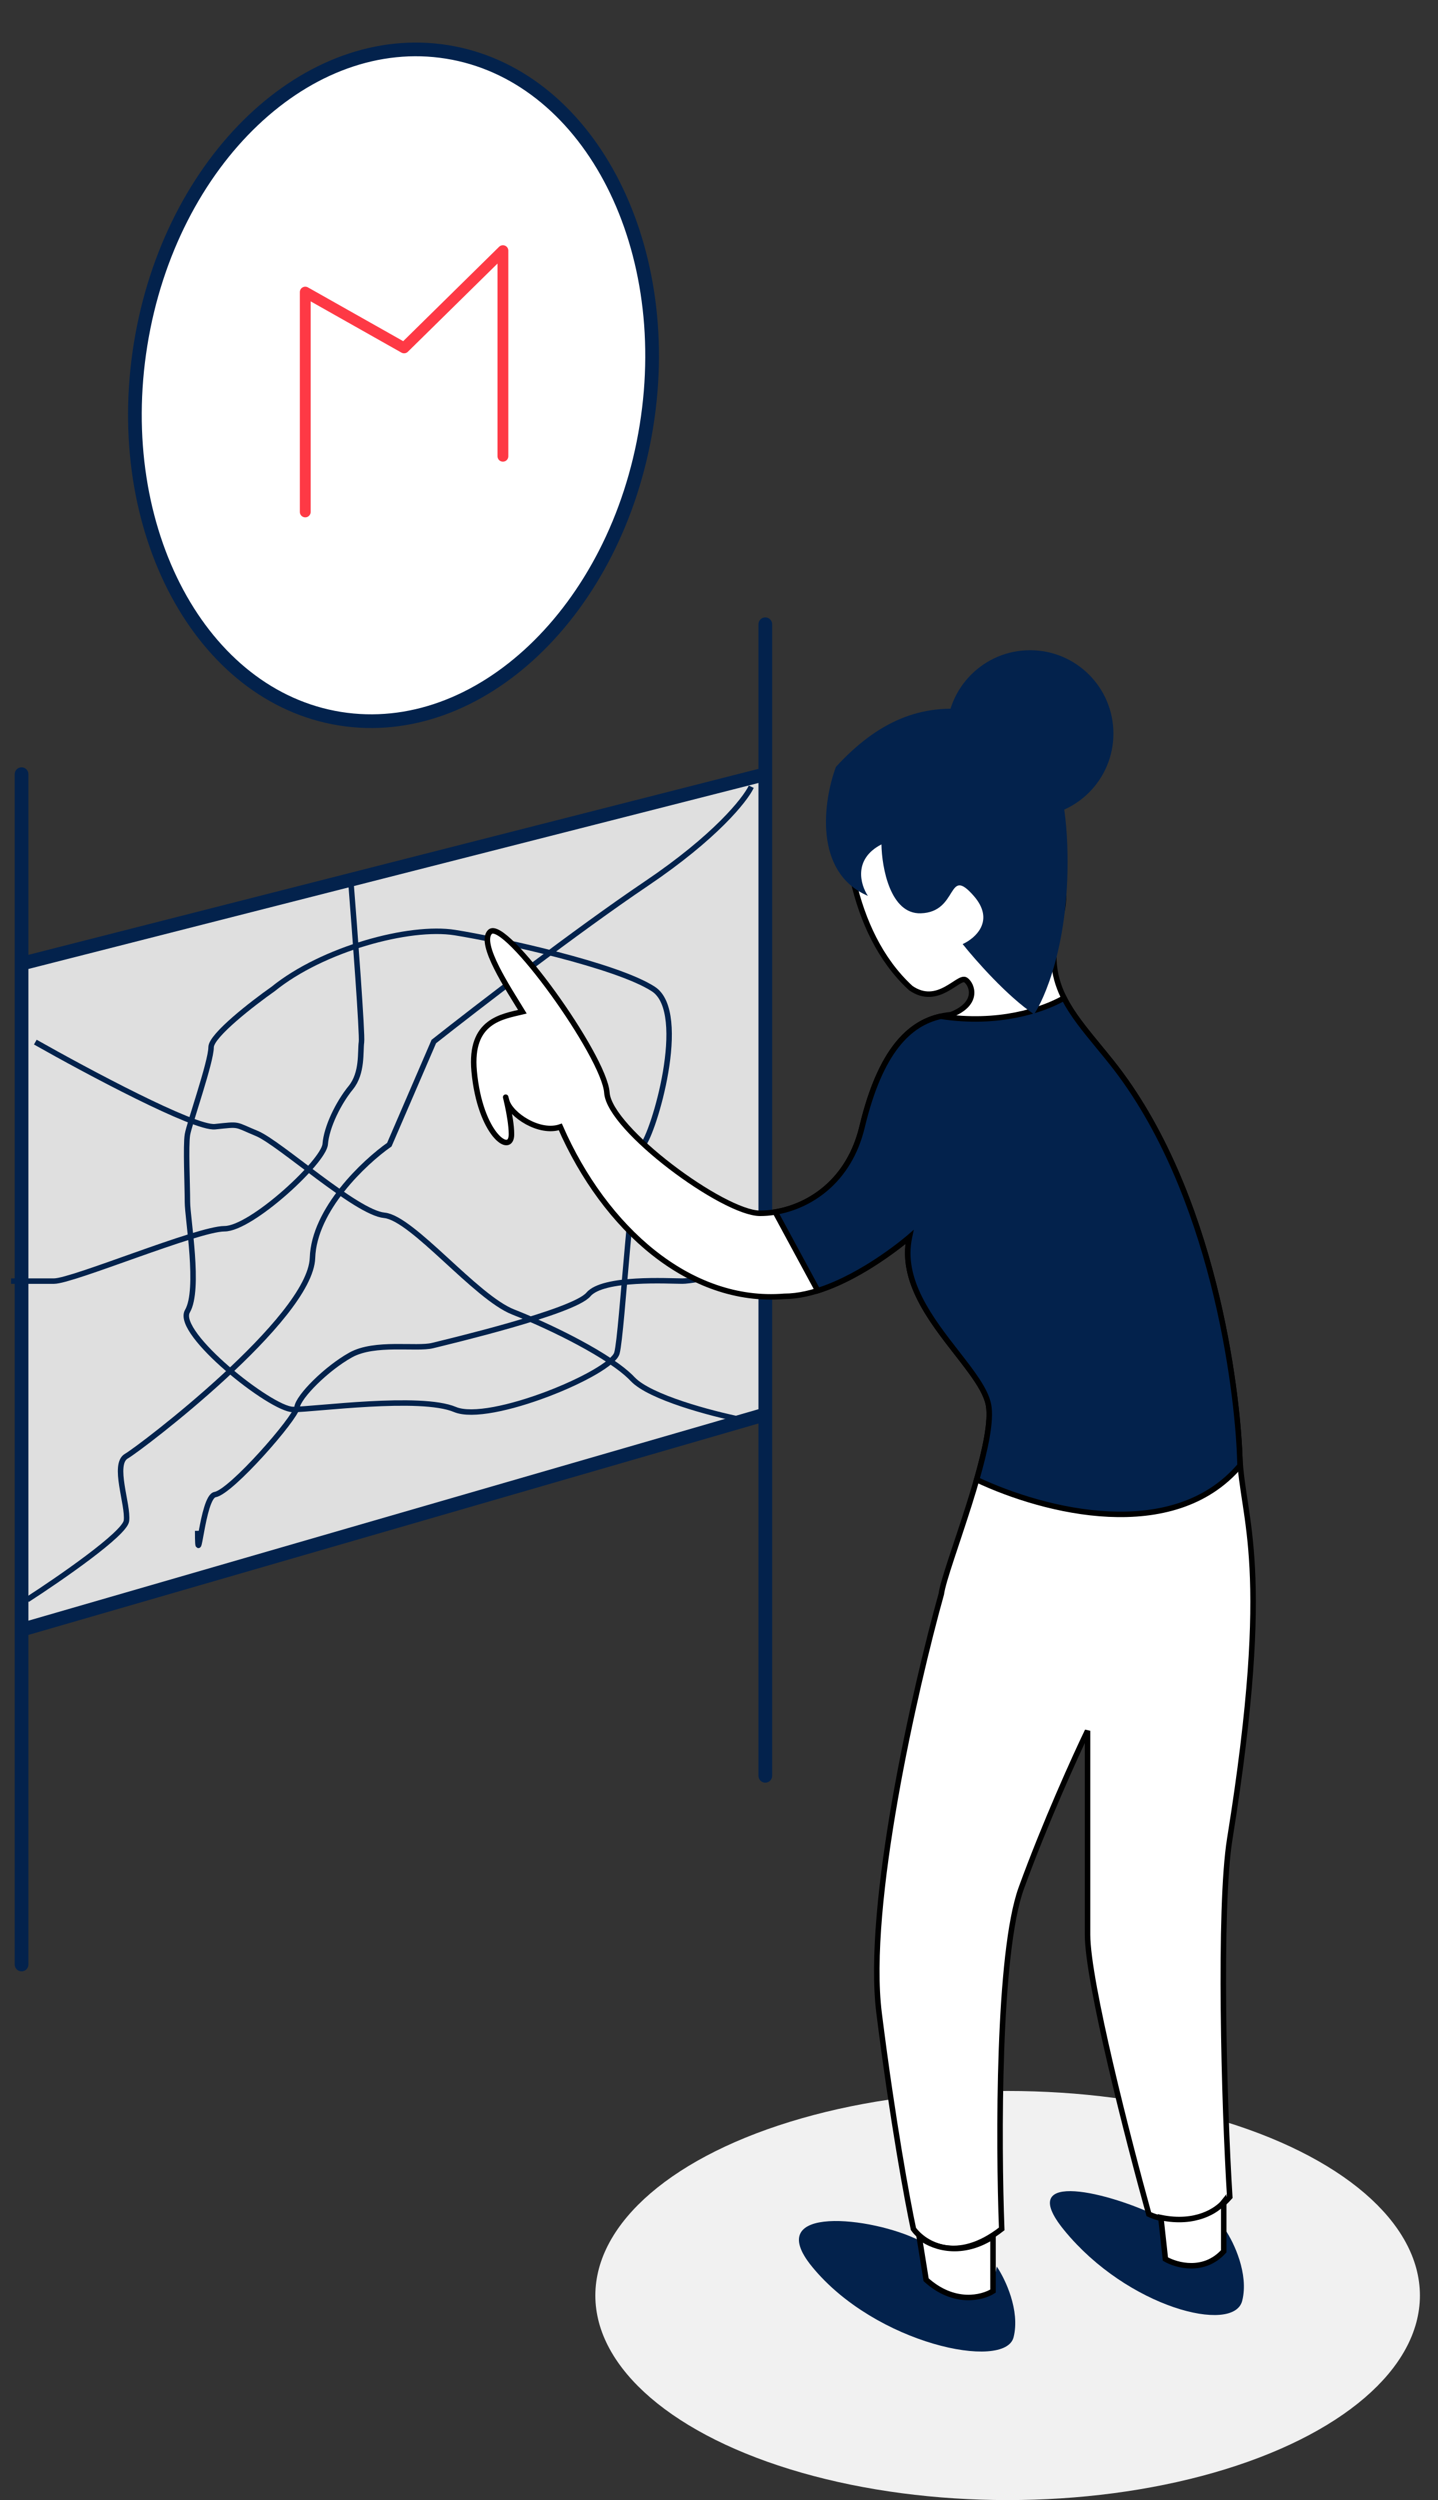 <svg width="130" height="226" viewBox="0 0 130 226" fill="none" xmlns="http://www.w3.org/2000/svg">
<rect x="0" y="0" width="130" height="226" fill="#333333" stroke="none"/>
<path d="M69.186 69.983L1.949 87.111V147.328L69.186 127.854V69.983Z" fill="#DFDFDF"/>
<path d="M1.949 69.983V87.111M1.949 177.586V147.328M69.186 56.43V69.983M69.186 160.528V127.854M1.949 87.111L69.186 69.983M1.949 87.111V147.328M69.186 69.983V127.854M69.186 127.854L1.949 147.328" stroke="#03224C" stroke-width="1.238" stroke-linecap="round"/>
<path d="M58.442 38.504C57.098 46.873 53.293 54.01 48.257 58.791C43.221 63.57 36.984 65.971 30.732 64.967C24.479 63.962 19.308 59.728 16.023 53.611C12.738 47.494 11.361 39.524 12.706 31.155C14.05 22.786 17.855 15.648 22.891 10.868C27.927 6.088 34.164 3.687 40.417 4.692C46.669 5.697 51.84 9.931 55.125 16.047C58.41 22.165 59.787 30.135 58.442 38.504Z" fill="white" stroke="#03224C" stroke-width="1.238"/>
<path d="M27.596 46.277V26.404L36.531 31.448L45.465 22.657V41.244" stroke="#FE3945" stroke-width="0.979" stroke-linecap="round" stroke-linejoin="round"/>
<path d="M19.083 94.669C19.082 93.615 22.819 90.72 24.688 89.404C29.149 85.787 37.015 83.646 41.128 84.304C45.242 84.963 55.772 87.266 59.063 89.404C62.354 91.543 59.063 102.568 58.076 103.555C57.089 104.543 56.266 120.503 55.772 122.313C55.279 124.123 44.255 128.73 41.128 127.413C38.002 126.097 28.466 127.413 26.492 127.413C24.517 127.413 15.797 120.503 16.945 118.528C18.094 116.554 16.945 110.137 16.945 108.656C16.945 107.175 16.781 103.555 16.945 102.568C17.11 101.581 19.084 95.987 19.083 94.669Z" stroke="#03224C" stroke-width="0.495"/>
<path d="M2.462 144.607C5.39 142.718 11.284 138.647 11.431 137.477C11.615 136.014 10.15 132.358 11.431 131.627C12.712 130.896 28.067 119.195 28.25 113.711C28.396 109.324 32.942 105.058 35.197 103.474L39.218 94.152C42.996 91.166 52.125 84.133 58.413 79.892C64.702 75.651 67.371 72.276 67.919 71.119" stroke="#03224C" stroke-width="0.495"/>
<path d="M3.193 94.204C7.837 96.834 17.588 102.044 19.44 101.85C21.755 101.608 21.148 101.608 23.211 102.458C25.274 103.307 32.192 109.619 34.741 109.861C37.29 110.104 42.994 117.265 46.393 118.6C49.791 119.935 55.252 122.605 57.194 124.668C58.748 126.319 64.315 127.784 66.904 128.309M17.871 138.383C17.871 142.616 18.268 135.3 19.44 135.106C20.905 134.863 26.731 128.188 26.852 127.217C26.974 126.246 29.522 123.697 31.707 122.484C33.892 121.27 37.654 121.998 39.11 121.634C40.567 121.27 51.854 118.6 53.189 117.022C54.524 115.444 60.471 115.808 61.685 115.808C62.899 115.808 67.632 114.716 68.603 114.231C69.38 113.842 70.626 113.583 71.152 113.502M31.707 79.519C32.071 84.131 32.775 93.524 32.678 94.204C32.556 95.054 32.799 96.995 31.707 98.33C30.615 99.665 29.522 101.85 29.401 103.427C29.279 105.005 22.726 111.074 20.298 111.074C17.871 111.074 6.576 115.808 4.884 115.808C3.531 115.808 1.731 115.808 1 115.808" stroke="#03224C" stroke-width="0.495"/>
<ellipse cx="91.093" cy="207.508" rx="37.272" ry="18.491" fill="#F1F1F1"/>
<path d="M91.631 211.281C92.238 208.855 90.872 206.009 90.113 204.889L89.661 207.169C87.218 208.549 84.705 207.022 83.754 206.085L83.089 202.522C78.858 200.386 68.809 199.255 73.402 204.889C79.144 211.931 90.872 214.315 91.631 211.281Z" fill="#03224C"/>
<path d="M112.301 207.982C112.908 205.555 111.542 202.709 110.783 201.59L110.331 203.869C107.888 205.25 106.224 204.806 105.273 203.869L104.788 200.412C100.557 198.276 91.599 195.956 96.193 201.59C101.935 208.632 111.542 211.015 112.301 207.982Z" fill="#03224C"/>
<path d="M77.934 101.87C79.766 94.221 82.783 92.019 85.97 91.725C88.577 90.712 87.872 88.962 87.292 88.582C86.651 88.162 84.794 91.042 82.328 89.313C76.775 84.197 75.985 75.149 76.409 69.356C83.643 60.74 98.317 75.119 95.878 82.824C93.927 88.988 96.933 91.57 100.48 96.02C109.792 107.702 111.853 125.748 112.075 131.598C112.296 137.447 115.176 141.344 111.175 166.236C110.171 172.487 110.658 190.401 111.175 198.604C108.692 201.442 105.263 200.821 103.859 200.156C102.012 193.505 98.317 179.139 98.317 174.883V156.458C97.208 158.757 94.459 164.818 92.331 170.67C90.203 176.523 90.262 193.653 90.558 201.486C86.478 204.679 83.537 202.816 82.576 201.486C82.052 199.048 80.696 191.732 79.473 181.977C78.249 172.222 82.713 152.653 85.099 144.088C85.389 141.795 90.059 130.62 89.362 126.992C88.665 123.363 80.886 118.022 82.217 111.831C82.217 111.831 76.06 117.184 70.899 117.184C62.354 117.887 54.672 111.068 50.654 101.87C48.77 102.523 46.145 100.789 45.797 99.489C45.76 99.353 45.736 99.262 45.722 99.209C45.807 99.552 46.239 101.362 46.239 102.532C46.239 104.514 43.391 102.558 42.865 96.833C42.445 92.254 45.409 91.9 47.227 91.459C45.98 89.405 43.24 85.298 44.297 84.242C45.618 82.921 54.644 95.47 54.864 98.773C55.084 102.076 65.412 109.679 68.715 109.679C72.017 109.679 76.573 107.555 77.934 101.87Z" fill="white"/>
<path d="M76.409 69.356C83.643 60.74 98.317 75.119 95.878 82.824C93.927 88.988 96.933 91.57 100.48 96.02C109.792 107.702 111.853 125.748 112.075 131.598C112.296 137.447 115.176 141.344 111.175 166.236C110.171 172.487 110.658 190.401 111.175 198.604C108.692 201.442 105.263 200.821 103.859 200.156C102.012 193.505 98.317 179.139 98.317 174.883C98.317 170.626 98.317 160.826 98.317 156.458C97.208 158.757 94.459 164.818 92.331 170.67C90.203 176.523 90.262 193.653 90.558 201.486C86.478 204.679 83.537 202.816 82.576 201.486C82.052 199.048 80.696 191.732 79.473 181.977C78.249 172.222 82.713 152.653 85.099 144.088C85.389 141.795 90.059 130.62 89.362 126.992C88.665 123.363 80.886 118.022 82.217 111.831C82.217 111.831 76.06 117.184 70.899 117.184C62.354 117.887 54.672 111.068 50.654 101.87C48.77 102.523 46.145 100.789 45.797 99.489C45.447 98.19 46.239 100.947 46.239 102.532C46.239 104.514 43.391 102.558 42.865 96.833C42.445 92.254 45.409 91.9 47.227 91.459C45.98 89.405 43.24 85.298 44.297 84.242C45.618 82.921 54.644 95.47 54.864 98.773C55.084 102.076 65.412 109.679 68.715 109.679C72.017 109.679 76.573 107.555 77.934 101.87C79.766 94.221 82.783 92.019 85.97 91.725C88.577 90.712 87.872 88.962 87.292 88.582C86.651 88.162 84.794 91.042 82.328 89.313C76.775 84.197 75.985 75.149 76.409 69.356Z" stroke="black" stroke-width="0.497"/>
<path fill-rule="evenodd" clip-rule="evenodd" d="M70.084 109.566C73.169 109.055 76.753 106.803 77.934 101.872C79.588 94.963 82.21 92.498 85.051 91.869C90.232 92.667 94.242 91.327 96.191 90.217C96.931 91.69 98.051 93.052 99.316 94.592C99.693 95.05 100.083 95.524 100.48 96.022C109.791 107.704 111.853 125.75 112.074 131.6C112.084 131.863 112.095 132.157 112.105 132.479C106.067 139.588 94.451 136.658 88.293 133.755C89.083 131.001 89.635 128.417 89.362 126.994C89.104 125.65 87.874 124.071 86.495 122.301C84.152 119.292 81.379 115.731 82.216 111.833C82.216 111.833 78.194 115.331 73.927 116.672L70.084 109.566Z" fill="#03224C"/>
<path d="M70.084 109.566L70.043 109.321L69.699 109.378L69.865 109.684L70.084 109.566ZM77.934 101.872L77.692 101.814L77.692 101.814L77.934 101.872ZM85.051 91.869L85.089 91.623L85.043 91.616L84.997 91.626L85.051 91.869ZM96.191 90.217L96.413 90.106L96.296 89.872L96.068 90.001L96.191 90.217ZM99.316 94.592L99.508 94.434L99.508 94.434L99.316 94.592ZM100.48 96.022L100.674 95.867L100.674 95.867L100.48 96.022ZM112.074 131.6L112.322 131.59L112.322 131.59L112.074 131.6ZM112.105 132.479L112.295 132.64L112.357 132.567L112.353 132.471L112.105 132.479ZM88.293 133.755L88.054 133.687L87.996 133.89L88.187 133.98L88.293 133.755ZM89.362 126.994L89.606 126.947L89.606 126.947L89.362 126.994ZM86.495 122.301L86.299 122.453L86.299 122.453L86.495 122.301ZM82.216 111.833L82.459 111.886L82.615 111.157L82.053 111.646L82.216 111.833ZM73.927 116.672L73.708 116.79L73.805 116.97L74.001 116.908L73.927 116.672ZM70.124 109.811C73.294 109.286 76.968 106.971 78.175 101.93L77.692 101.814C76.538 106.636 73.043 108.824 70.043 109.321L70.124 109.811ZM78.175 101.93C79.821 95.058 82.401 92.71 85.105 92.111L84.997 91.626C82.019 92.286 79.356 94.867 77.692 101.814L78.175 101.93ZM85.013 92.114C90.254 92.921 94.32 91.568 96.314 90.433L96.068 90.001C94.164 91.086 90.21 92.412 85.089 91.623L85.013 92.114ZM95.969 90.329C96.724 91.831 97.864 93.215 99.124 94.749L99.508 94.434C98.238 92.889 97.138 91.549 96.413 90.106L95.969 90.329ZM99.124 94.749C99.502 95.208 99.89 95.681 100.286 96.177L100.674 95.867C100.276 95.368 99.885 94.892 99.508 94.434L99.124 94.749ZM100.286 96.177C104.91 101.979 107.742 109.374 109.445 116.059C111.147 122.743 111.716 128.699 111.826 131.609L112.322 131.59C112.211 128.651 111.638 122.659 109.926 115.937C108.215 109.217 105.36 101.747 100.674 95.867L100.286 96.177ZM111.826 131.609C111.836 131.872 111.846 132.165 111.857 132.487L112.353 132.471C112.343 132.148 112.332 131.854 112.322 131.59L111.826 131.609ZM111.916 132.318C108.965 135.792 104.642 136.828 100.255 136.623C95.868 136.419 91.457 134.972 88.399 133.531L88.187 133.98C91.286 135.441 95.762 136.911 100.232 137.119C104.702 137.328 109.206 136.275 112.295 132.64L111.916 132.318ZM88.532 133.824C88.928 132.443 89.266 131.099 89.471 129.918C89.674 128.744 89.751 127.705 89.606 126.947L89.118 127.04C89.246 127.706 89.183 128.67 88.981 129.833C88.781 130.989 88.448 132.314 88.054 133.687L88.532 133.824ZM89.606 126.947C89.467 126.226 89.074 125.463 88.557 124.671C88.038 123.877 87.379 123.031 86.691 122.148L86.299 122.453C86.99 123.34 87.635 124.169 88.141 124.943C88.648 125.719 88.998 126.417 89.118 127.04L89.606 126.947ZM86.691 122.148C85.517 120.64 84.254 119.017 83.385 117.289C82.518 115.564 82.056 113.759 82.459 111.886L81.974 111.781C81.539 113.805 82.045 115.729 82.941 117.512C83.835 119.291 85.131 120.953 86.299 122.453L86.691 122.148ZM82.216 111.833C82.053 111.646 82.053 111.646 82.053 111.646C82.053 111.646 82.053 111.646 82.053 111.646C82.053 111.646 82.053 111.646 82.053 111.647C82.052 111.647 82.052 111.647 82.051 111.648C82.049 111.65 82.046 111.652 82.043 111.655C82.035 111.662 82.024 111.671 82.009 111.684C81.979 111.709 81.935 111.747 81.876 111.795C81.76 111.892 81.588 112.033 81.368 112.206C80.928 112.552 80.296 113.027 79.532 113.544C78.002 114.58 75.953 115.775 73.852 116.435L74.001 116.908C76.168 116.228 78.263 115.003 79.811 113.955C80.586 113.43 81.227 112.948 81.674 112.596C81.898 112.42 82.074 112.277 82.194 112.177C82.254 112.128 82.3 112.089 82.331 112.062C82.347 112.049 82.358 112.039 82.367 112.032C82.371 112.028 82.374 112.026 82.376 112.024C82.377 112.023 82.378 112.022 82.378 112.022C82.379 112.021 82.379 112.021 82.379 112.021C82.379 112.021 82.379 112.021 82.379 112.021C82.379 112.021 82.379 112.021 82.216 111.833ZM74.145 116.553L70.302 109.448L69.865 109.684L73.708 116.79L74.145 116.553Z" fill="black"/>
<path d="M78.461 80.985C73.477 78.834 74.457 72.314 75.57 69.323C79.353 65.208 83.245 63.538 88.029 64.206C92.812 64.873 96.149 67.32 96.483 76.331C96.817 85.342 94.258 90.57 93.48 91.683C91.077 90.081 88.177 86.788 87.027 85.342C88.177 84.823 89.987 83.225 88.029 80.985C85.581 78.185 86.694 82.45 83.245 82.561C80.486 82.65 79.722 78.445 79.685 76.331C77.105 77.666 77.794 79.99 78.461 80.985Z" fill="#03224C"/>
<circle cx="93.123" cy="66.312" r="7.534" fill="#03224C"/>
<path d="M89.772 207.108V202.173C86.678 204.15 84.032 202.997 83.095 202.173L83.724 206.083C86.254 208.369 88.81 207.719 89.772 207.108Z" fill="white"/>
<path d="M105.357 204.212L104.947 200.462C108.087 201.119 110.044 199.798 110.63 199.056V203.509C108.849 205.477 106.372 204.798 105.357 204.212Z" fill="white"/>
<path d="M89.772 207.108V202.173C86.678 204.15 84.032 202.997 83.095 202.173L83.724 206.083C86.254 208.369 88.81 207.719 89.772 207.108Z" stroke="black" stroke-width="0.497"/>
<path d="M105.357 204.212L104.947 200.462C108.087 201.119 110.044 199.798 110.63 199.056V203.509C108.849 205.477 106.372 204.798 105.357 204.212Z" stroke="black" stroke-width="0.497"/>
</svg>
